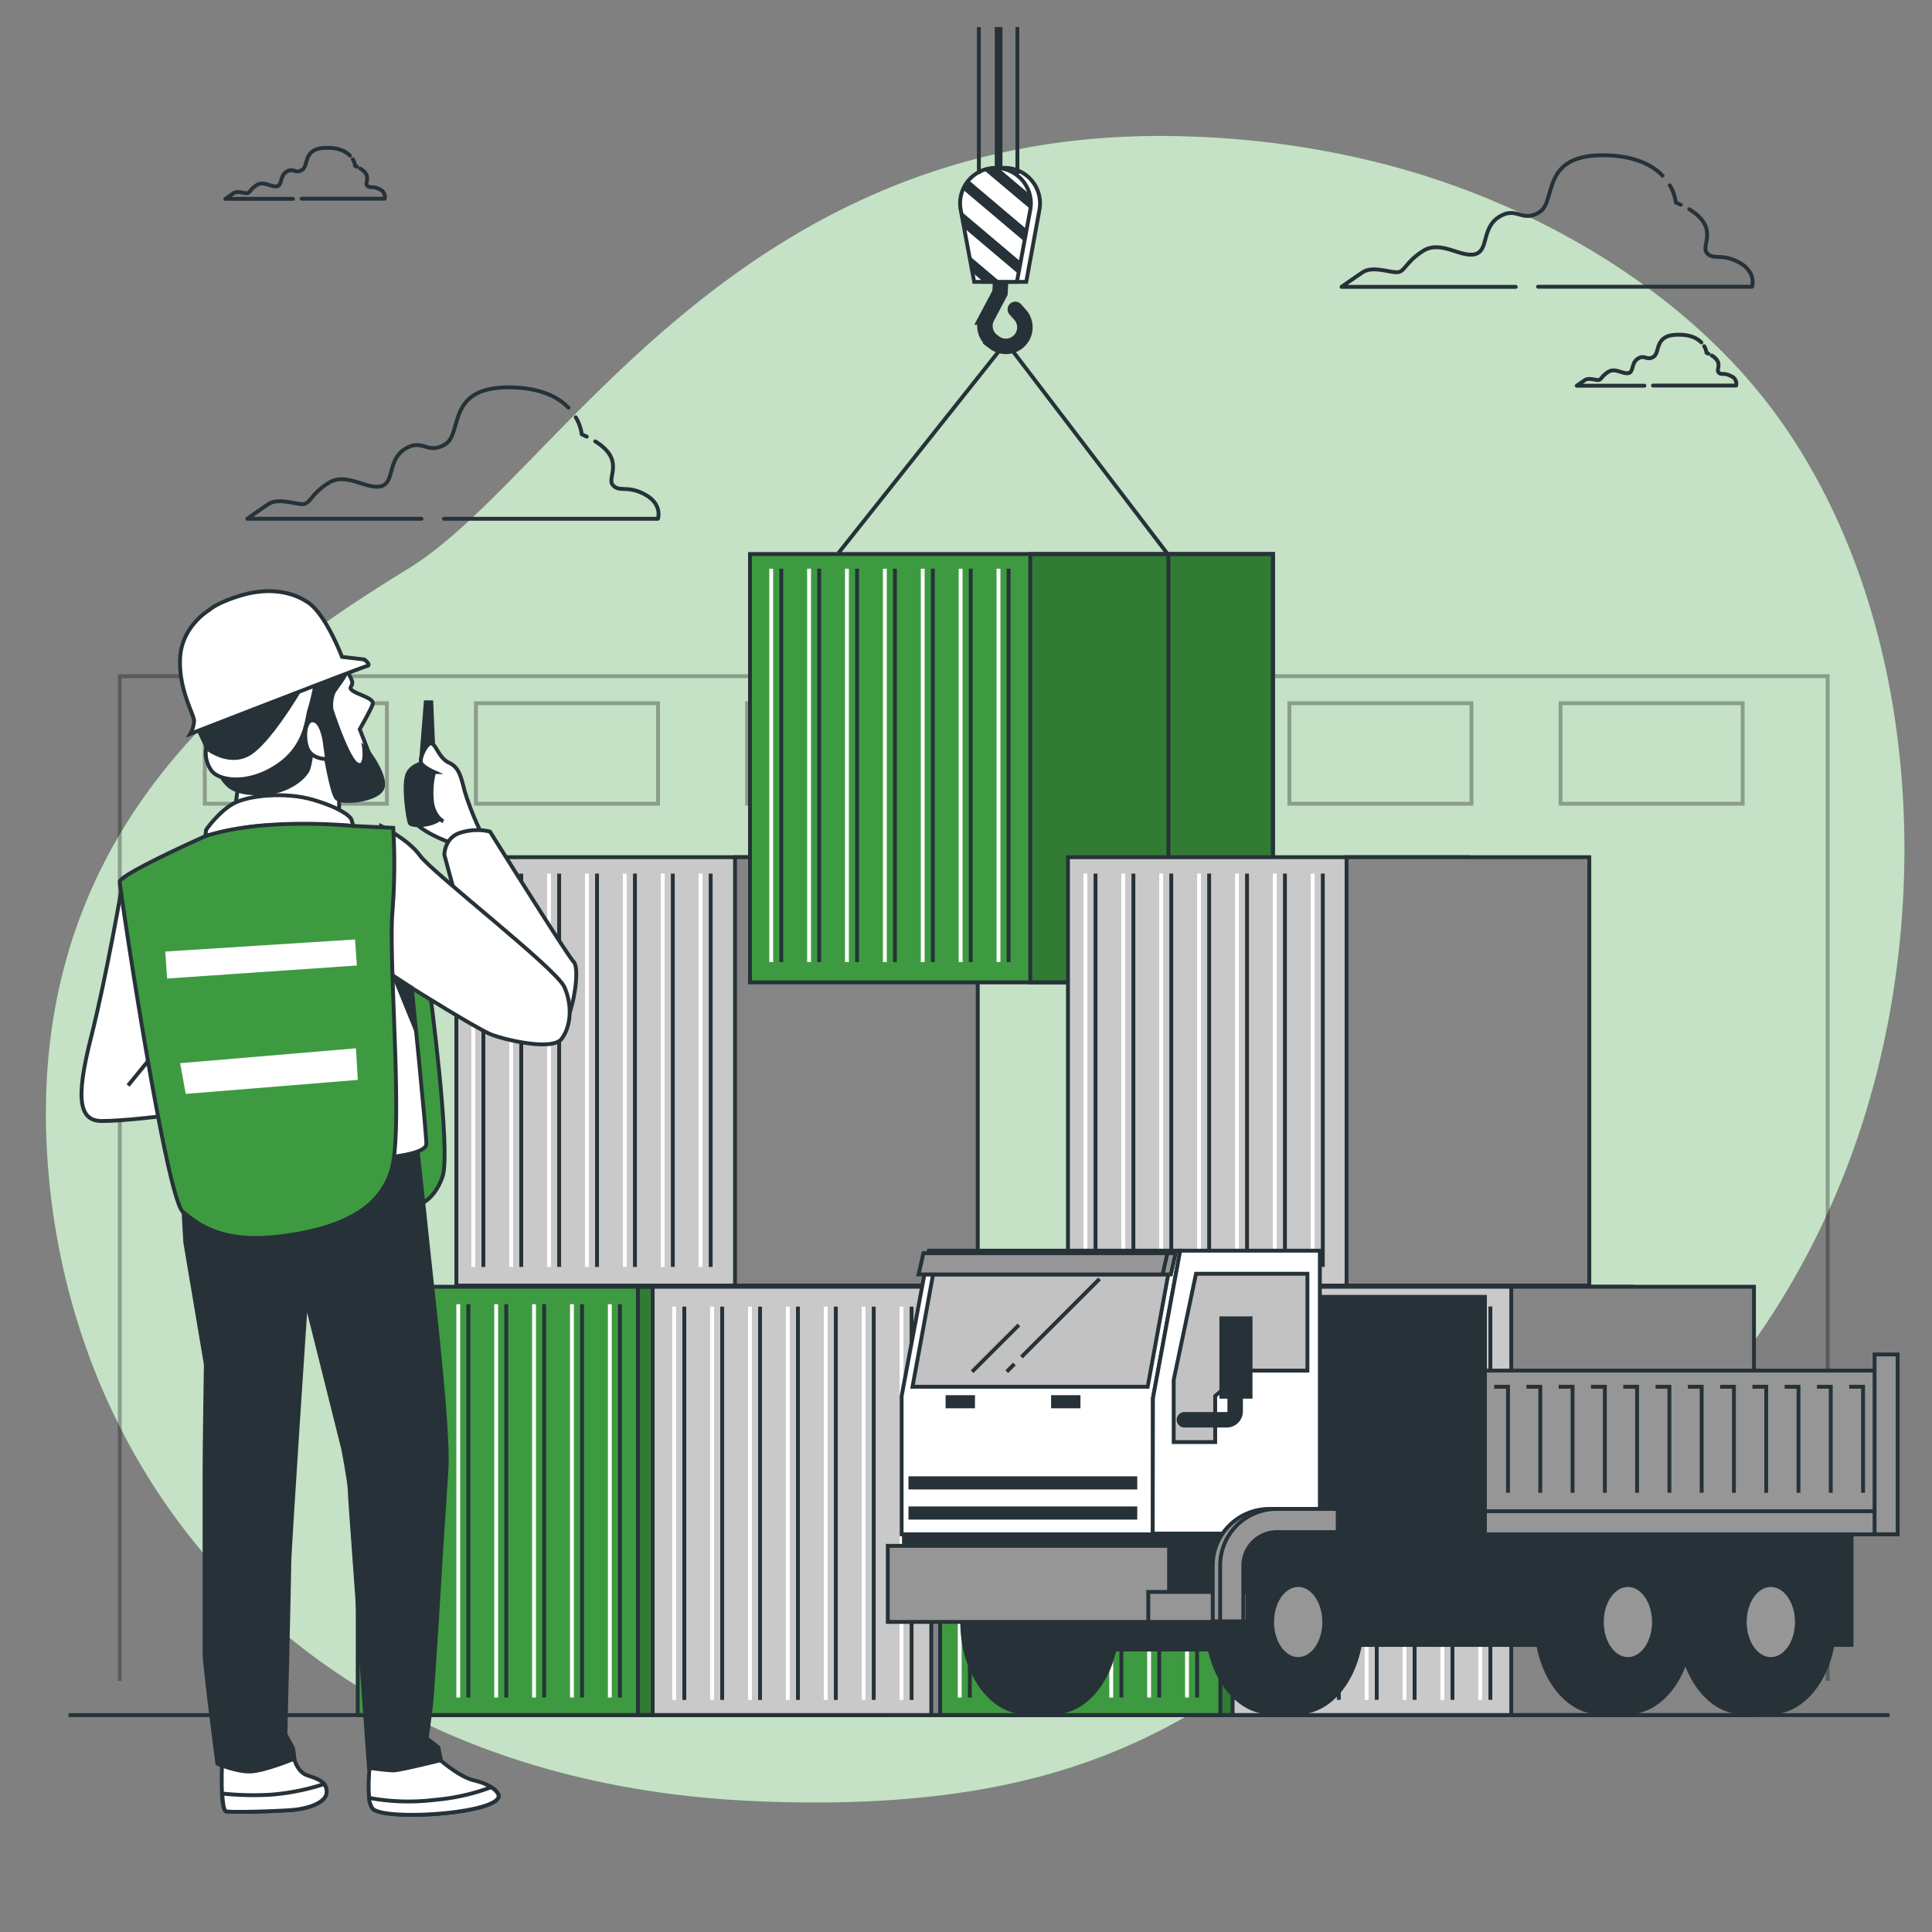 <svg xmlns="http://www.w3.org/2000/svg" viewBox="0 0 500 500">
    <rect x="0" y="0" width="500" height="500" fill="#808080" stroke="none"/>
    <g id="freepik--background-simple--inject-14">
        <path
            d="M467.56,119.31q-2.37-4-5-7.9C439.39,77.06,399.51,53.57,360.26,43a231.78,231.78,0,0,0-52.71-7.69c-116.61-4-163.06,87.95-201.6,111.67S8.11,211.17,12.06,296.16s65.23,165,183.82,170S322.38,417.71,388.59,398c43.82-13.08,75-57.26,90.2-98.09C499.56,244.22,498.58,171.94,467.56,119.31Z"
            style="fill:#3E9A41"></path>
        <path
            d="M467.56,119.31q-2.37-4-5-7.9C439.39,77.06,399.51,53.57,360.26,43a231.78,231.78,0,0,0-52.71-7.69c-116.61-4-163.06,87.95-201.6,111.67S8.11,211.17,12.06,296.16s65.23,165,183.82,170S322.38,417.71,388.59,398c43.82-13.08,75-57.26,90.2-98.09C499.56,244.22,498.58,171.94,467.56,119.31Z"
            style="fill:#fff;opacity:0.7"></path>
    </g>
    <g id="freepik--Buiding--inject-14">
        <g style="opacity:0.3">
            <polyline points="31 435 31 175 473 175 473 435" style="fill:none;stroke:#000;stroke-miterlimit:10">
            </polyline>
            <rect x="403.87" y="182" width="47.13" height="26" style="fill:none;stroke:#000;stroke-miterlimit:10">
            </rect>
            <rect x="333.69" y="182" width="47.13" height="26" style="fill:none;stroke:#000;stroke-miterlimit:10">
            </rect>
            <rect x="263.52" y="182" width="47.13" height="26" style="fill:none;stroke:#000;stroke-miterlimit:10">
            </rect>
            <rect x="193.35" y="182" width="47.13" height="26" style="fill:none;stroke:#000;stroke-miterlimit:10">
            </rect>
            <rect x="123.17" y="182" width="47.13" height="26" style="fill:none;stroke:#000;stroke-miterlimit:10">
            </rect>
            <rect x="53" y="182" width="47.13" height="26" style="fill:none;stroke:#000;stroke-miterlimit:10"></rect>
        </g>
    </g>
    <g id="freepik--Clouds--inject-14">
        <path
            d="M430.26,45.45c-2.54-2.64-7-5.07-14.62-5.26C398.42,39.77,403,52,398.42,54.89s-5.88-1.68-10.5,1.26-2.52,8.82-6.29,9.66S372.81,62,368.19,65s-4.62,5.46-6.72,5.46-6.3-1.68-8.82,0-5.46,3.78-5.46,3.78h45.09"
            style="fill:none;stroke:#263238;stroke-linecap:round;stroke-linejoin:round"></path>
        <path d="M435,53c-.41-.2-.84-.4-1.3-.6a11.39,11.39,0,0,0-1.55-4.43"
            style="fill:none;stroke:#263238;stroke-linecap:round;stroke-linejoin:round"></path>
        <path d="M398.05,74.21h55.38s1.26-3.78-3.36-6.3-6.71-.42-8.39-2.52c-1.5-1.87,3.33-6.4-4.49-11.23"
            style="fill:none;stroke:#263238;stroke-linecap:round;stroke-linejoin:round"></path>
        <path
            d="M147.11,105.51c-2.54-2.64-7-5.07-14.62-5.26-17.22-.42-12.6,11.76-17.22,14.7s-5.88-1.68-10.5,1.26-2.52,8.82-6.29,9.66S89.66,122.09,85,125s-4.62,5.46-6.72,5.46-6.3-1.68-8.82,0S64,134.26,64,134.26h45.09"
            style="fill:none;stroke:#263238;stroke-linecap:round;stroke-linejoin:round"></path>
        <path d="M151.85,113c-.41-.2-.84-.4-1.3-.6A11.39,11.39,0,0,0,149,108"
            style="fill:none;stroke:#263238;stroke-linecap:round;stroke-linejoin:round"></path>
        <path d="M114.9,134.26h55.38s1.26-3.77-3.36-6.29-6.71-.42-8.39-2.52c-1.5-1.87,3.33-6.41-4.49-11.23"
            style="fill:none;stroke:#263238;stroke-linecap:round;stroke-linejoin:round"></path>
        <path
            d="M90.57,40.26c-1-1-2.7-2-5.68-2-6.68-.16-4.89,4.56-6.68,5.7s-2.28-.65-4.08.49-1,3.43-2.44,3.75-3.42-1.46-5.22-.32S64.68,50,63.86,50s-2.44-.66-3.42,0-2.12,1.46-2.12,1.46h17.5"
            style="fill:none;stroke:#263238;stroke-linecap:round;stroke-linejoin:round"></path>
        <path d="M92.41,43.18c-.16-.08-.33-.16-.51-.23a4.26,4.26,0,0,0-.6-1.72"
            style="fill:none;stroke:#263238;stroke-linecap:round;stroke-linejoin:round"></path>
        <path d="M78.07,51.42H99.56A2.1,2.1,0,0,0,98.26,49c-1.79-1-2.61-.17-3.26-1s1.29-2.49-1.74-4.36"
            style="fill:none;stroke:#263238;stroke-linecap:round;stroke-linejoin:round"></path>
        <path
            d="M440.31,88.62c-1-1-2.7-2-5.68-2-6.68-.16-4.89,4.56-6.68,5.7s-2.28-.65-4.07.49-1,3.43-2.45,3.75-3.42-1.46-5.22-.32-1.79,2.12-2.61,2.12-2.44-.66-3.42,0-2.12,1.46-2.12,1.46h17.51"
            style="fill:none;stroke:#263238;stroke-linecap:round;stroke-linejoin:round"></path>
        <path d="M442.15,91.54c-.16-.08-.33-.16-.51-.23a4.26,4.26,0,0,0-.6-1.72"
            style="fill:none;stroke:#263238;stroke-linecap:round;stroke-linejoin:round"></path>
        <path d="M427.81,99.78h21.5A2.11,2.11,0,0,0,448,97.34c-1.79-1-2.61-.17-3.26-1S446,93.87,443,92"
            style="fill:none;stroke:#263238;stroke-linecap:round;stroke-linejoin:round"></path>
    </g>
    <g id="freepik--cargo-1--inject-14">
        <rect x="118.11" y="221.84" width="103.52" height="110.86"
            style="fill:#c9c9c9;stroke:#263238;stroke-miterlimit:10"></rect>
        <line x1="125.1" y1="226.09" x2="125.1" y2="327.88" style="fill:none;stroke:#263238;stroke-miterlimit:10">
        </line>
        <line x1="122.49" y1="226.09" x2="122.49" y2="327.88" style="fill:none;stroke:#fff;stroke-miterlimit:10"></line>
        <line x1="134.9" y1="226.09" x2="134.9" y2="327.88" style="fill:none;stroke:#263238;stroke-miterlimit:10">
        </line>
        <line x1="132.29" y1="226.09" x2="132.29" y2="327.88" style="fill:none;stroke:#fff;stroke-miterlimit:10"></line>
        <line x1="144.71" y1="226.09" x2="144.71" y2="327.88" style="fill:none;stroke:#263238;stroke-miterlimit:10">
        </line>
        <line x1="142.09" y1="226.09" x2="142.09" y2="327.88" style="fill:none;stroke:#fff;stroke-miterlimit:10"></line>
        <line x1="154.51" y1="226.09" x2="154.51" y2="327.88" style="fill:none;stroke:#263238;stroke-miterlimit:10">
        </line>
        <line x1="151.9" y1="226.09" x2="151.9" y2="327.88" style="fill:none;stroke:#fff;stroke-miterlimit:10"></line>
        <line x1="164.32" y1="226.09" x2="164.32" y2="327.88" style="fill:none;stroke:#263238;stroke-miterlimit:10">
        </line>
        <line x1="161.7" y1="226.09" x2="161.7" y2="327.88" style="fill:none;stroke:#fff;stroke-miterlimit:10"></line>
        <line x1="174.12" y1="226.09" x2="174.12" y2="327.88" style="fill:none;stroke:#263238;stroke-miterlimit:10">
        </line>
        <line x1="171.51" y1="226.09" x2="171.51" y2="327.88" style="fill:none;stroke:#fff;stroke-miterlimit:10"></line>
        <line x1="183.92" y1="226.09" x2="183.92" y2="327.88" style="fill:none;stroke:#263238;stroke-miterlimit:10">
        </line>
        <line x1="181.31" y1="226.09" x2="181.31" y2="327.88" style="fill:none;stroke:#fff;stroke-miterlimit:10"></line>
        <rect x="190.22" y="221.84" width="62.82" height="110.86"
            style="fill:#858585;stroke:#263238;stroke-miterlimit:10"></rect>
        <rect x="92.99" y="333.01" width="103.52" height="110.86" style="fill:#3E9A41"></rect>
        <rect x="165.1" y="333.01" width="62.82" height="110.86" style="fill:#3E9A41"></rect>
        <rect x="165.1" y="333.01" width="62.82" height="110.86" style="opacity:0.2"></rect>
        <rect x="92.58" y="333.01" width="135.34" height="110.86" style="fill:none;stroke:#263238;stroke-miterlimit:10">
        </rect>
        <rect x="165.1" y="333.01" width="62.82" height="110.86" style="fill:none;stroke:#263238;stroke-miterlimit:10">
        </rect>
        <line x1="101.61" y1="337.52" x2="101.61" y2="439.32" style="fill:none;stroke:#263238;stroke-miterlimit:10">
        </line>
        <line x1="99" y1="337.52" x2="99" y2="439.32" style="fill:none;stroke:#fff;stroke-miterlimit:10"></line>
        <line x1="111.41" y1="337.52" x2="111.41" y2="439.32" style="fill:none;stroke:#263238;stroke-miterlimit:10">
        </line>
        <line x1="108.8" y1="337.52" x2="108.8" y2="439.32" style="fill:none;stroke:#fff;stroke-miterlimit:10"></line>
        <line x1="121.22" y1="337.52" x2="121.22" y2="439.32" style="fill:none;stroke:#263238;stroke-miterlimit:10">
        </line>
        <line x1="118.6" y1="337.52" x2="118.6" y2="439.32" style="fill:none;stroke:#fff;stroke-miterlimit:10"></line>
        <line x1="131.02" y1="337.52" x2="131.02" y2="439.32" style="fill:none;stroke:#263238;stroke-miterlimit:10">
        </line>
        <line x1="128.41" y1="337.52" x2="128.41" y2="439.32" style="fill:none;stroke:#fff;stroke-miterlimit:10"></line>
        <line x1="140.83" y1="337.52" x2="140.83" y2="439.32" style="fill:none;stroke:#263238;stroke-miterlimit:10">
        </line>
        <line x1="138.21" y1="337.52" x2="138.21" y2="439.32" style="fill:none;stroke:#fff;stroke-miterlimit:10"></line>
        <line x1="150.63" y1="337.52" x2="150.63" y2="439.32" style="fill:none;stroke:#263238;stroke-miterlimit:10">
        </line>
        <line x1="148.02" y1="337.52" x2="148.02" y2="439.32" style="fill:none;stroke:#fff;stroke-miterlimit:10"></line>
        <line x1="160.43" y1="337.52" x2="160.43" y2="439.32" style="fill:none;stroke:#263238;stroke-miterlimit:10">
        </line>
        <line x1="157.82" y1="337.52" x2="157.82" y2="439.32" style="fill:none;stroke:#fff;stroke-miterlimit:10"></line>
        <rect x="168.91" y="333.01" width="103.52" height="110.86"
            style="fill:#c9c9c9;stroke:#263238;stroke-miterlimit:10"></rect>
        <rect x="241.02" y="333.01" width="62.82" height="110.86"
            style="fill:#858585;stroke:#263238;stroke-miterlimit:10"></rect>
        <line x1="177.1" y1="338.15" x2="177.1" y2="439.94" style="fill:none;stroke:#263238;stroke-miterlimit:10">
        </line>
        <line x1="174.48" y1="338.15" x2="174.48" y2="439.94" style="fill:none;stroke:#fff;stroke-miterlimit:10"></line>
        <line x1="186.9" y1="338.15" x2="186.9" y2="439.94" style="fill:none;stroke:#263238;stroke-miterlimit:10">
        </line>
        <line x1="184.29" y1="338.15" x2="184.29" y2="439.94" style="fill:none;stroke:#fff;stroke-miterlimit:10"></line>
        <line x1="196.7" y1="338.15" x2="196.7" y2="439.94" style="fill:none;stroke:#263238;stroke-miterlimit:10">
        </line>
        <line x1="194.09" y1="338.15" x2="194.09" y2="439.94" style="fill:none;stroke:#fff;stroke-miterlimit:10"></line>
        <line x1="206.51" y1="338.15" x2="206.51" y2="439.94" style="fill:none;stroke:#263238;stroke-miterlimit:10">
        </line>
        <line x1="203.89" y1="338.15" x2="203.89" y2="439.94" style="fill:none;stroke:#fff;stroke-miterlimit:10"></line>
        <line x1="216.31" y1="338.15" x2="216.31" y2="439.94" style="fill:none;stroke:#263238;stroke-miterlimit:10">
        </line>
        <line x1="213.7" y1="338.15" x2="213.7" y2="439.94" style="fill:none;stroke:#fff;stroke-miterlimit:10"></line>
        <line x1="226.12" y1="338.15" x2="226.12" y2="439.94" style="fill:none;stroke:#263238;stroke-miterlimit:10">
        </line>
        <line x1="223.5" y1="338.15" x2="223.5" y2="439.94" style="fill:none;stroke:#fff;stroke-miterlimit:10"></line>
        <line x1="235.92" y1="338.15" x2="235.92" y2="439.94" style="fill:none;stroke:#263238;stroke-miterlimit:10">
        </line>
        <line x1="233.31" y1="338.15" x2="233.31" y2="439.94" style="fill:none;stroke:#fff;stroke-miterlimit:10"></line>
        <rect x="243.72" y="333.01" width="103.52" height="110.86" style="fill:#3E9A41"></rect>
        <rect x="315.83" y="333.01" width="62.82" height="110.86" style="fill:#3E9A41"></rect>
        <rect x="315.83" y="333.01" width="62.82" height="110.86" style="opacity:0.2"></rect>
        <rect x="243.31" y="333.01" width="135.34" height="110.86"
            style="fill:none;stroke:#263238;stroke-miterlimit:10"></rect>
        <rect x="315.83" y="333.01" width="62.82" height="110.86" style="fill:none;stroke:#263238;stroke-miterlimit:10">
        </rect>
        <line x1="250.99" y1="337.52" x2="250.99" y2="439.32" style="fill:none;stroke:#263238;stroke-miterlimit:10">
        </line>
        <line x1="248.37" y1="337.52" x2="248.37" y2="439.32" style="fill:none;stroke:#fff;stroke-miterlimit:10"></line>
        <line x1="260.79" y1="337.52" x2="260.79" y2="439.32" style="fill:none;stroke:#263238;stroke-miterlimit:10">
        </line>
        <line x1="258.18" y1="337.52" x2="258.18" y2="439.32" style="fill:none;stroke:#fff;stroke-miterlimit:10"></line>
        <line x1="270.6" y1="337.52" x2="270.6" y2="439.32" style="fill:none;stroke:#263238;stroke-miterlimit:10">
        </line>
        <line x1="267.98" y1="337.52" x2="267.98" y2="439.32" style="fill:none;stroke:#fff;stroke-miterlimit:10"></line>
        <line x1="280.4" y1="337.52" x2="280.4" y2="439.32" style="fill:none;stroke:#263238;stroke-miterlimit:10">
        </line>
        <line x1="277.79" y1="337.52" x2="277.79" y2="439.32" style="fill:none;stroke:#fff;stroke-miterlimit:10"></line>
        <line x1="290.21" y1="337.52" x2="290.21" y2="439.32" style="fill:none;stroke:#263238;stroke-miterlimit:10">
        </line>
        <line x1="287.59" y1="337.52" x2="287.59" y2="439.32" style="fill:none;stroke:#fff;stroke-miterlimit:10"></line>
        <line x1="300.01" y1="337.52" x2="300.01" y2="439.32" style="fill:none;stroke:#263238;stroke-miterlimit:10">
        </line>
        <line x1="297.39" y1="337.52" x2="297.39" y2="439.32" style="fill:none;stroke:#fff;stroke-miterlimit:10"></line>
        <line x1="309.81" y1="337.52" x2="309.81" y2="439.32" style="fill:none;stroke:#263238;stroke-miterlimit:10">
        </line>
        <line x1="307.2" y1="337.52" x2="307.2" y2="439.32" style="fill:none;stroke:#fff;stroke-miterlimit:10"></line>
        <rect x="319" y="333.01" width="103.52" height="110.86"
            style="fill:#c9c9c9;stroke:#263238;stroke-miterlimit:10"></rect>
        <line x1="326.88" y1="338.12" x2="326.88" y2="439.92" style="fill:none;stroke:#263238;stroke-miterlimit:10">
        </line>
        <line x1="324.27" y1="338.12" x2="324.27" y2="439.92" style="fill:none;stroke:#fff;stroke-miterlimit:10"></line>
        <line x1="336.69" y1="338.12" x2="336.69" y2="439.92" style="fill:none;stroke:#263238;stroke-miterlimit:10">
        </line>
        <line x1="334.07" y1="338.12" x2="334.07" y2="439.92" style="fill:none;stroke:#fff;stroke-miterlimit:10"></line>
        <line x1="346.49" y1="338.12" x2="346.49" y2="439.92" style="fill:none;stroke:#263238;stroke-miterlimit:10">
        </line>
        <line x1="343.88" y1="338.12" x2="343.88" y2="439.92" style="fill:none;stroke:#fff;stroke-miterlimit:10"></line>
        <line x1="356.3" y1="338.12" x2="356.3" y2="439.92" style="fill:none;stroke:#263238;stroke-miterlimit:10">
        </line>
        <line x1="353.68" y1="338.12" x2="353.68" y2="439.92" style="fill:none;stroke:#fff;stroke-miterlimit:10"></line>
        <line x1="366.1" y1="338.12" x2="366.1" y2="439.92" style="fill:none;stroke:#263238;stroke-miterlimit:10">
        </line>
        <line x1="363.49" y1="338.12" x2="363.49" y2="439.92" style="fill:none;stroke:#fff;stroke-miterlimit:10"></line>
        <line x1="375.9" y1="338.12" x2="375.9" y2="439.92" style="fill:none;stroke:#263238;stroke-miterlimit:10">
        </line>
        <line x1="373.29" y1="338.12" x2="373.29" y2="439.92" style="fill:none;stroke:#fff;stroke-miterlimit:10"></line>
        <line x1="385.71" y1="338.12" x2="385.71" y2="439.92" style="fill:none;stroke:#263238;stroke-miterlimit:10">
        </line>
        <line x1="383.09" y1="338.12" x2="383.09" y2="439.92" style="fill:none;stroke:#fff;stroke-miterlimit:10"></line>
        <rect x="391.11" y="333.01" width="62.82" height="110.86"
            style="fill:#858585;stroke:#263238;stroke-miterlimit:10"></rect>
    </g>
    <g id="freepik--cargo-2--inject-14">
        <rect x="194.52" y="143.38" width="103.52" height="110.86" style="fill:#3E9A41"></rect>
        <rect x="266.63" y="143.38" width="62.82" height="110.86" style="fill:#3E9A41"></rect>
        <rect x="266.63" y="143.38" width="62.82" height="110.86" style="opacity:0.2"></rect>
        <rect x="194.1" y="143.38" width="135.34" height="110.86" style="fill:none;stroke:#263238;stroke-miterlimit:10">
        </rect>
        <rect x="266.63" y="143.38" width="62.82" height="110.86" style="fill:none;stroke:#263238;stroke-miterlimit:10">
        </rect>
        <line x1="202.2" y1="147.18" x2="202.2" y2="248.98" style="fill:none;stroke:#263238;stroke-miterlimit:10">
        </line>
        <line x1="199.59" y1="147.18" x2="199.59" y2="248.98" style="fill:none;stroke:#fff;stroke-miterlimit:10"></line>
        <line x1="212" y1="147.18" x2="212" y2="248.98" style="fill:none;stroke:#263238;stroke-miterlimit:10"></line>
        <line x1="209.39" y1="147.18" x2="209.39" y2="248.98" style="fill:none;stroke:#fff;stroke-miterlimit:10"></line>
        <line x1="221.81" y1="147.18" x2="221.81" y2="248.98" style="fill:none;stroke:#263238;stroke-miterlimit:10">
        </line>
        <line x1="219.19" y1="147.18" x2="219.19" y2="248.98" style="fill:none;stroke:#fff;stroke-miterlimit:10"></line>
        <line x1="231.61" y1="147.18" x2="231.61" y2="248.98" style="fill:none;stroke:#263238;stroke-miterlimit:10">
        </line>
        <line x1="229" y1="147.18" x2="229" y2="248.98" style="fill:none;stroke:#fff;stroke-miterlimit:10"></line>
        <line x1="241.42" y1="147.18" x2="241.42" y2="248.98" style="fill:none;stroke:#263238;stroke-miterlimit:10">
        </line>
        <line x1="238.8" y1="147.18" x2="238.8" y2="248.98" style="fill:none;stroke:#fff;stroke-miterlimit:10"></line>
        <line x1="251.22" y1="147.18" x2="251.22" y2="248.98" style="fill:none;stroke:#263238;stroke-miterlimit:10">
        </line>
        <line x1="248.61" y1="147.18" x2="248.61" y2="248.98" style="fill:none;stroke:#fff;stroke-miterlimit:10"></line>
        <line x1="261.02" y1="147.18" x2="261.02" y2="248.98" style="fill:none;stroke:#263238;stroke-miterlimit:10">
        </line>
        <line x1="258.41" y1="147.18" x2="258.41" y2="248.98" style="fill:none;stroke:#fff;stroke-miterlimit:10"></line>
        <polyline points="217.01 143.1 260.35 88.57 302.38 143.63 302.38 252.72"
            style="fill:none;stroke:#263238;stroke-miterlimit:10"></polyline>
        <path
            d="M259.1,70.51l-.31,5.29-3.32,6.25a4.9,4.9,0,0,0,1.4,6.23l.52.39a4.9,4.9,0,0,0,6.17-.26h0a4.9,4.9,0,0,0,.4-7l-1.2-1.34"
            style="fill:none;stroke:#263238;stroke-linecap:round;stroke-miterlimit:10;stroke-width:4px"></path>
        <path d="M265.59,72.94H254.53L251,54.32a9.18,9.18,0,0,1,9-10.87h0a9.18,9.18,0,0,1,9,10.87Z"
            style="fill:#fff;stroke:#263238;stroke-miterlimit:10"></path>
        <path d="M263.18,72.94H252.12l-3.49-18.62a9.18,9.18,0,0,1,9-10.87h0a9.18,9.18,0,0,1,9,10.87Z"
            style="fill:#fff;stroke:#263238;stroke-miterlimit:10"></path>
        <path d="M249.2,49.06l15.93,13.46.59-3.17-15-12.7A9.07,9.07,0,0,0,249.2,49.06Z" style="fill:#263238"></path>
        <path d="M266.69,54.14a9.17,9.17,0,0,0-.16-3.81l-8.09-6.83a7,7,0,0,0-.79,0,9.06,9.06,0,0,0-3,.51Z"
            style="fill:#263238"></path>
        <polygon points="258.84 72.94 250.85 66.19 251.67 70.55 254.5 72.94 258.84 72.94" style="fill:#263238">
        </polygon>
        <polygon points="249.51 59.02 263.56 70.89 264.15 67.73 248.69 54.66 249.51 59.02" style="fill:#263238">
        </polygon>
        <line x1="258.44" y1="43.5" x2="258.44" y2="7"
            style="fill:none;stroke:#263238;stroke-miterlimit:10;stroke-width:2px"></line>
        <line x1="253.33" y1="45" x2="253.33" y2="7" style="fill:none;stroke:#263238;stroke-miterlimit:10"></line>
        <line x1="263.3" y1="45" x2="263.3" y2="7" style="fill:none;stroke:#263238;stroke-miterlimit:10"></line>
        <rect x="276.39" y="221.84" width="103.52" height="110.86"
            style="fill:#c9c9c9;stroke:#263238;stroke-miterlimit:10"></rect>
        <line x1="283.52" y1="226.09" x2="283.52" y2="327.88" style="fill:none;stroke:#263238;stroke-miterlimit:10">
        </line>
        <line x1="280.9" y1="226.09" x2="280.9" y2="327.88" style="fill:none;stroke:#fff;stroke-miterlimit:10"></line>
        <line x1="293.32" y1="226.09" x2="293.32" y2="327.88" style="fill:none;stroke:#263238;stroke-miterlimit:10">
        </line>
        <line x1="290.7" y1="226.09" x2="290.7" y2="327.88" style="fill:none;stroke:#fff;stroke-miterlimit:10"></line>
        <line x1="303.12" y1="226.09" x2="303.12" y2="327.88" style="fill:none;stroke:#263238;stroke-miterlimit:10">
        </line>
        <line x1="300.51" y1="226.09" x2="300.51" y2="327.88" style="fill:none;stroke:#fff;stroke-miterlimit:10"></line>
        <line x1="312.93" y1="226.09" x2="312.93" y2="327.88" style="fill:none;stroke:#263238;stroke-miterlimit:10">
        </line>
        <line x1="310.31" y1="226.09" x2="310.31" y2="327.88" style="fill:none;stroke:#fff;stroke-miterlimit:10"></line>
        <line x1="322.73" y1="226.09" x2="322.73" y2="327.88" style="fill:none;stroke:#263238;stroke-miterlimit:10">
        </line>
        <line x1="320.12" y1="226.09" x2="320.12" y2="327.88" style="fill:none;stroke:#fff;stroke-miterlimit:10"></line>
        <line x1="332.54" y1="226.09" x2="332.54" y2="327.88" style="fill:none;stroke:#263238;stroke-miterlimit:10">
        </line>
        <line x1="329.92" y1="226.09" x2="329.92" y2="327.88" style="fill:none;stroke:#fff;stroke-miterlimit:10"></line>
        <line x1="342.34" y1="226.09" x2="342.34" y2="327.88" style="fill:none;stroke:#263238;stroke-miterlimit:10">
        </line>
        <line x1="339.73" y1="226.09" x2="339.73" y2="327.88" style="fill:none;stroke:#fff;stroke-miterlimit:10"></line>
        <rect x="348.49" y="221.84" width="62.82" height="110.86"
            style="fill:#858585;stroke:#263238;stroke-miterlimit:10"></rect>
    </g>
    <g id="freepik--Truck--inject-14">
        <rect x="339.55" y="397.07" width="139.63" height="28.64"
            style="fill:#263238;stroke:#263238;stroke-miterlimit:10"></rect>
        <ellipse cx="458.29" cy="419.78" rx="16.5" ry="23.4" style="fill:#263238;stroke:#263238;stroke-miterlimit:10">
        </ellipse>
        <path
            d="M466.78,429.63l0-2.44a32.29,32.29,0,0,0,.85-7.41,31.8,31.8,0,0,0-1.11-8.43l0-2L462,398l-3.71-1.62h-7.2c-9.12,0-16.5,10.48-16.5,23.41s7.38,23.4,16.5,23.4h7.2l3.53-5.62a23.43,23.43,0,0,0,3-4.79Z"
            style="fill:#263238;stroke:#263238;stroke-miterlimit:10"></path>
        <ellipse cx="458.29" cy="419.78" rx="6.75" ry="9.58" style="fill:#969696;stroke:#263238;stroke-miterlimit:10">
        </ellipse>
        <ellipse cx="421.3" cy="419.78" rx="16.5" ry="23.4" style="fill:#263238;stroke:#263238;stroke-miterlimit:10">
        </ellipse>
        <path
            d="M429.79,429.63l0-2.44a32.64,32.64,0,0,0-.26-15.84l0-2L425,398l-3.71-1.62h-7.21c-9.11,0-16.5,10.48-16.5,23.41s7.39,23.4,16.5,23.4h7.21l3.52-5.62a23,23,0,0,0,3-4.79Z"
            style="fill:#263238;stroke:#263238;stroke-miterlimit:10"></path>
        <ellipse cx="421.3" cy="419.78" rx="6.75" ry="9.58" style="fill:#969696;stroke:#263238;stroke-miterlimit:10">
        </ellipse>
        <rect x="383.11" y="354.71" width="108" height="42.36" style="fill:#969696;stroke:#263238;stroke-miterlimit:10">
        </rect>
        <rect x="383.11" y="391.11" width="108" height="5.97" style="fill:#969696;stroke:#263238;stroke-miterlimit:10">
        </rect>
        <rect x="485.14" y="350.53" width="5.97" height="46.54"
            style="fill:#969696;stroke:#263238;stroke-miterlimit:10"></rect>
        <rect x="337.16" y="335.62" width="47.14" height="74.59"
            style="fill:#263238;stroke:#263238;stroke-miterlimit:10"></rect>
        <rect x="273.32" y="413.18" width="42.96" height="13.72"
            style="fill:#263238;stroke:#263238;stroke-miterlimit:10"></rect>
        <rect x="233.94" y="392.9" width="105.61" height="25.06"
            style="fill:#263238;stroke:#263238;stroke-miterlimit:10"></rect>
        <ellipse cx="335.97" cy="419.78" rx="16.5" ry="23.4" style="fill:#263238;stroke:#263238;stroke-miterlimit:10">
        </ellipse>
        <path
            d="M344.46,429.63l0-2.44a32.29,32.29,0,0,0,.85-7.41,31.8,31.8,0,0,0-1.11-8.43l0-2L339.68,398,336,396.37h-7.2c-9.12,0-16.51,10.48-16.51,23.41s7.39,23.4,16.51,23.4H336l3.53-5.62a23.87,23.87,0,0,0,3-4.79Z"
            style="fill:#263238;stroke:#263238;stroke-miterlimit:10"></path>
        <ellipse cx="335.97" cy="419.78" rx="6.75" ry="9.58" style="fill:#969696;stroke:#263238;stroke-miterlimit:10">
        </ellipse>
        <ellipse cx="272.72" cy="419.78" rx="16.5" ry="23.4" style="fill:#263238;stroke:#263238;stroke-miterlimit:10">
        </ellipse>
        <path
            d="M281.21,429.63l0-2.44a32.29,32.29,0,0,0,.85-7.41,31.8,31.8,0,0,0-1.11-8.43l0-2L276.43,398l-3.71-1.62h-7.2c-9.12,0-16.5,10.48-16.5,23.41s7.38,23.4,16.5,23.4h7.2l3.53-5.62a23.43,23.43,0,0,0,3-4.79Z"
            style="fill:#263238;stroke:#263238;stroke-miterlimit:10"></path>
        <polygon
            points="233.34 397.07 298.38 397.07 298.38 361.87 305.43 323.68 240.39 323.68 233.34 361.31 233.34 397.07"
            style="fill:#fff;stroke:#263238;stroke-miterlimit:10"></polygon>
        <polygon points="305.43 323.68 341.58 323.68 341.58 396.89 298.32 396.89 298.38 361.87 305.43 323.68"
            style="fill:#fff;stroke:#263238;stroke-miterlimit:10"></polygon>
        <polygon
            points="309.53 329.65 338.36 329.65 338.36 354.71 322.25 354.71 314.49 361.27 314.49 373.21 303.75 373.21 303.75 357.1 309.53 329.65"
            style="fill:#c2c2c2;stroke:#263238;stroke-miterlimit:10"></polygon>
        <rect x="316.08" y="341.18" width="7.56" height="20.29"
            style="fill:#263238;stroke:#263238;stroke-miterlimit:10"></rect>
        <path d="M319.66,361.87v3.38a2.19,2.19,0,0,1-2.19,2.19H306.53"
            style="fill:none;stroke:#263238;stroke-linecap:round;stroke-miterlimit:10;stroke-width:4px"></path>
        <polygon points="241.62 329.05 236.16 358.89 297.02 358.89 302.48 329.05 241.62 329.05"
            style="fill:#c2c2c2;stroke:#263238;stroke-miterlimit:10"></polygon>
        <line x1="262.53" y1="353" x2="260.54" y2="354.99" style="fill:none;stroke:#263238;stroke-miterlimit:10"></line>
        <line x1="284.57" y1="330.97" x2="264.35" y2="351.18" style="fill:none;stroke:#263238;stroke-miterlimit:10">
        </line>
        <line x1="263.69" y1="342.9" x2="251.59" y2="354.99" style="fill:none;stroke:#263238;stroke-miterlimit:10">
        </line>
        <polygon points="303.02 329.82 239.88 329.82 241.12 324.33 304.26 324.33 303.02 329.82"
            style="fill:#969696;stroke:#263238;stroke-miterlimit:10"></polygon>
        <polygon points="300.88 329.82 237.73 329.82 238.98 324.33 302.12 324.33 300.88 329.82"
            style="fill:#969696;stroke:#263238;stroke-miterlimit:10"></polygon>
        <rect x="229.76" y="400.06" width="72.8" height="19.69"
            style="fill:#969696;stroke:#263238;stroke-miterlimit:10"></rect>
        <rect x="297.18" y="411.99" width="25.66" height="7.76"
            style="fill:#969696;stroke:#263238;stroke-miterlimit:10"></rect>
        <path d="M319.86,419.6h-6V405.13a14.64,14.64,0,0,1,14.62-14.62h15.81v6H328.51a8.66,8.66,0,0,0-8.65,8.65Z"
            style="fill:#969696;stroke:#263238;stroke-miterlimit:10"></path>
        <path d="M321.77,419.6h-6V405.13a14.63,14.63,0,0,1,14.62-14.62h15.81v6H330.43a8.67,8.67,0,0,0-8.66,8.65Z"
            style="fill:#969696;stroke:#263238;stroke-miterlimit:10"></path>
        <rect x="235.61" y="382.57" width="58.21" height="2.4" style="fill:#263238;stroke:#263238;stroke-miterlimit:10">
        </rect>
        <rect x="235.61" y="390.37" width="58.21" height="2.4" style="fill:#263238;stroke:#263238;stroke-miterlimit:10">
        </rect>
        <rect x="245.22" y="361.57" width="6.6" height="2.4" style="fill:#263238;stroke:#263238;stroke-miterlimit:10">
        </rect>
        <rect x="272.52" y="361.57" width="6.6" height="2.4" style="fill:#263238;stroke:#263238;stroke-miterlimit:10">
        </rect>
        <polyline points="386.69 358.89 390.27 358.89 390.27 386.33"
            style="fill:none;stroke:#263238;stroke-miterlimit:10"></polyline>
        <polyline points="395.04 358.89 398.62 358.89 398.62 386.33"
            style="fill:none;stroke:#263238;stroke-miterlimit:10"></polyline>
        <polyline points="403.39 358.89 406.98 358.89 406.98 386.33"
            style="fill:none;stroke:#263238;stroke-miterlimit:10"></polyline>
        <polyline points="411.75 358.89 415.33 358.89 415.33 386.33"
            style="fill:none;stroke:#263238;stroke-miterlimit:10"></polyline>
        <polyline points="420.1 358.89 423.68 358.89 423.68 386.33"
            style="fill:none;stroke:#263238;stroke-miterlimit:10"></polyline>
        <polyline points="428.46 358.89 432.04 358.89 432.04 386.33"
            style="fill:none;stroke:#263238;stroke-miterlimit:10"></polyline>
        <polyline points="436.81 358.89 440.39 358.89 440.39 386.33"
            style="fill:none;stroke:#263238;stroke-miterlimit:10"></polyline>
        <polyline points="445.16 358.89 448.74 358.89 448.74 386.33"
            style="fill:none;stroke:#263238;stroke-miterlimit:10"></polyline>
        <polyline points="453.52 358.89 457.1 358.89 457.1 386.33"
            style="fill:none;stroke:#263238;stroke-miterlimit:10"></polyline>
        <polyline points="461.87 358.89 465.45 358.89 465.45 386.33"
            style="fill:none;stroke:#263238;stroke-miterlimit:10"></polyline>
        <polyline points="470.22 358.89 473.8 358.89 473.8 386.33"
            style="fill:none;stroke:#263238;stroke-miterlimit:10"></polyline>
        <polyline points="478.58 358.89 482.16 358.89 482.16 386.33"
            style="fill:none;stroke:#263238;stroke-miterlimit:10"></polyline>
    </g>
    <g id="freepik--Floor--inject-14">
        <line x1="17.75" y1="443.87" x2="489" y2="443.87" style="fill:none;stroke:#263238;stroke-miterlimit:10"></line>
    </g>
    <g id="freepik--Character--inject-14">
        <path
            d="M111.14,197.15s-4.57,2.17-4.81,4.34-.73,9.87,1.68,12,6.5,3.86,9.15,4.82,7.46-1,7.46-1l-6-14.21a47.34,47.34,0,0,0-4.33-5.29A4.74,4.74,0,0,0,111.14,197.15Z"
            style="fill:#fff;stroke:#263238;stroke-miterlimit:10"></path>
        <polygon points="110.18 181.75 108.73 200.04 112.34 198.84 111.62 181.75 110.18 181.75"
            style="fill:#263238;stroke:#263238;stroke-miterlimit:10"></polygon>
        <path
            d="M111.14,197.15s-4.09.24-5.54,2.89,0,12,.48,13,7.71.72,8.67-2.41-.48-12.75-.48-12.75S111.86,196.91,111.14,197.15Z"
            style="fill:#263238;stroke:#263238;stroke-miterlimit:10"></path>
        <path
            d="M124.38,215.21a73.63,73.63,0,0,1-4.09-10.35c-1-3.85-1.45-6.26-4.09-7.47s-3.37-4.81-4.58-5-3.13,3.85-2.65,5,3.37,2.41,3.37,2.41a21.78,21.78,0,0,0-.48,8.19c.72,3.61,2.89,4.57,2.89,4.57"
            style="fill:#fff;stroke:#263238;stroke-miterlimit:10"></path>
        <path d="M111.09,255.28s5.73,42.68,3.43,49.27-6.87,8-8.88,7.74-6-61.6-6-61.6Z"
            style="fill:#3E9A41;stroke:#263238;stroke-miterlimit:10"></path>
        <path
            d="M118.12,232.78,115,221.23s0-4.58,4.33-5.78a14.47,14.47,0,0,1,7.47-.24s20,32,21.66,33.7,0,12.28-2.16,15.65-6.74-2.89-12-11.07S118.12,232.78,118.12,232.78Z"
            style="fill:#fff;stroke:#263238;stroke-miterlimit:10"></path>
        <path d="M62,200.52l-1.44,10.84,27.2,1.44v-8.91L83.94,185.6S69,200.28,65.88,200.28A16.15,16.15,0,0,0,62,200.52Z"
            style="fill:#fff;stroke:#263238;stroke-miterlimit:10"></path>
        <path
            d="M89,172.6s2.17,2.89,2.17,4.09-1.2,1.2.24,2.17,5.54,1.92,5.06,3.37-3.37,6.5-3.37,6.5l2.64,6.74s1.45,5.78.24,6.5-5,1.44-6,.72-4.34-11.55-4.82-15.17-1.92-9.87-1.92-9.87Z"
            style="fill:#fff;stroke:#263238;stroke-miterlimit:10"></path>
        <path
            d="M51.2,188.49s5.53,12,6.74,13.48,2.65,3.37,9.39,3.37,11.79-4.09,12.51-6.5,1-6.26,1.45-8.43,2.17.48,2.17.48,2.16,14,3.61,15.65,11.31.48,12-2.89-3.85-9.14-3.85-9.14l-1-1s.72,5.3-1.69,4.34-6.5-13.49-6.74-14.21a9.28,9.28,0,0,1,.48-4.33c.49-1,2.65-3.61,3.13-4.82a6.31,6.31,0,0,0,.49-2.16L52.16,185.6Z"
            style="fill:#263238;stroke:#263238;stroke-miterlimit:10"></path>
        <path
            d="M77.68,178.38s-8.19,14-13.48,16.85-10.84-1.69-10.84-1.69a7.75,7.75,0,0,0,1.45,6c2.17,2.65,9.63,3.61,17.09-1.44s7.46-12.28,8.19-14.45,1.68-7,1.68-7Z"
            style="fill:#fff;stroke:#263238;stroke-miterlimit:10"></path>
        <path
            d="M54.09,157.91s-7,4.1-7.47,12.28,3.61,14.69,3.61,16.37a7.88,7.88,0,0,1-1,3.37S93.81,172.6,95,172.36s-.72-1.69-.72-1.69L88.51,170s-4.09-10.83-8.67-14S69,152.14,62.51,154.06,54.09,157.91,54.09,157.91Z"
            style="fill:#fff;stroke:#263238;stroke-miterlimit:10"></path>
        <path d="M84.18,193.06s-.48-5.54-2.65-6.5-3.13,2.89-2.17,6.5,5.3,3.37,5.3,3.37Z"
            style="fill:#fff;stroke:#263238;stroke-miterlimit:10"></path>
        <path
            d="M53.36,214.73s3.13-4.58,7-6.74,13.48-3.13,20.7-1,9.63,4.34,9.87,5.06.48,1.68.48,1.68-20.7-1-27.93.49-10.35,2.16-10.35,2.16Z"
            style="fill:#fff;stroke:#263238;stroke-miterlimit:10"></path>
        <path d="M31.7,228.69s-4.09,23.83-8.19,40-2.89,21.43,2.89,21.43,17.09-1.45,17.09-1.45L34.35,228Z"
            style="fill:#fff;stroke:#263238;stroke-miterlimit:10"></path>
        <line x1="39.64" y1="272.98" x2="33.14" y2="280.93" style="fill:#fff;stroke:#263238;stroke-miterlimit:10">
        </line>
        <path d="M112.76,454.47s5.65,5.32,10,6.32,6.31,3,6.31,4c0,4.58-29.37,6.52-32.57,3.32-2-2-.66-12.63-.66-12.63Z"
            style="fill:#fff;stroke:#263238;stroke-miterlimit:10"></path>
        <path
            d="M95.53,465.3a5,5,0,0,0,.94,2.8c3.2,3.2,32.57,1.26,32.57-3.32,0-.56-.64-1.42-1.93-2.25a54.58,54.58,0,0,1-14.35,3.25A56.42,56.42,0,0,1,95.53,465.3Z"
            style="fill:#fff;stroke:#263238;stroke-miterlimit:10"></path>
        <path
            d="M75.86,454.14s.67,4.32,3.66,5.32,5,1.66,5,4.32-4.65,4.32-9,4.65-15.29.67-17,.34-1-13.63-1-13.63S71.87,456.8,75.86,454.14Z"
            style="fill:#fff;stroke:#263238;stroke-miterlimit:10"></path>
        <path
            d="M57.53,464.17c.12,2.45.41,4.47,1,4.6,1.66.33,12.63,0,17-.34s9-2,9-4.65a3.22,3.22,0,0,0-.65-2.07,59.4,59.4,0,0,1-13.64,2.74A76.47,76.47,0,0,1,57.53,464.17Z"
            style="fill:#fff;stroke:#263238;stroke-miterlimit:10"></path>
        <path
            d="M106.77,286s3,26.93,4,36.9,5.45,46.71,4.78,57.35-1.33,20.27-1.33,20.27-2.12,36.39-2.78,41.71-1,7.64-1,7.64l3,2.33.67,3.32s-10.64,2.66-12.3,2.66-6.32-.66-6.32-.66-2.66-36.57-2.66-38.23-2.32-31.58-2.32-33.57S88.83,375,88.83,375l-9.64-38.55S74.87,401,74.87,404.62s-1,44.2-1,44.2l2,3.66.33,2.66s-8,3.32-11.63,3.32-8.31-2-8.31-2-3.32-25.26-3.32-28.59V380.35c0-5.65.33-27.25.33-27.25l-5.32-31.58-.66-11.63s24.59-2.33,30.24-6.32,9-13.63,11.64-15.95S106.77,286,106.77,286Z"
            style="fill:#263238;stroke:#263238;stroke-miterlimit:10"></path>
        <path
            d="M98.62,213.76s7,3.37,10.11,7.71,35.15,29.13,37.32,33.94,1.68,10.35-.73,13.48-14.68.24-18.29-1.2-20.46-12-20.46-12,3.77,37.22,3.77,40.35-13.52,3.78-13.52,3.78S95.49,275.63,96,266,98.62,213.76,98.62,213.76Z"
            style="fill:#fff;stroke:#263238;stroke-miterlimit:10"></path>
        <polygon points="106.57 255.65 101.93 252.62 107.24 265.63 106.57 255.65"
            style="fill:#263238;stroke:#263238;stroke-miterlimit:10"></polygon>
        <path
            d="M53.12,216.41S31,226.28,31,228.21s12,81.85,16.37,85.46,10.59,8.18,25.51,6.26,25.28-6.74,28.41-17.09-.72-53.21.24-66.45a160.07,160.07,0,0,0,.24-22.14l-10.35-.49S68.53,211.36,53.12,216.41Z"
            style="fill:#3E9A41;stroke:#263238;stroke-miterlimit:10"></path>
        <polygon points="42.77 246.26 43.25 253.24 92.36 249.87 91.88 243.13 42.77 246.26" style="fill:#fff"></polygon>
        <polygon points="46.62 275.15 48.07 283.1 92.6 279.48 92.12 271.3 46.62 275.15" style="fill:#fff"></polygon>
    </g>
</svg>